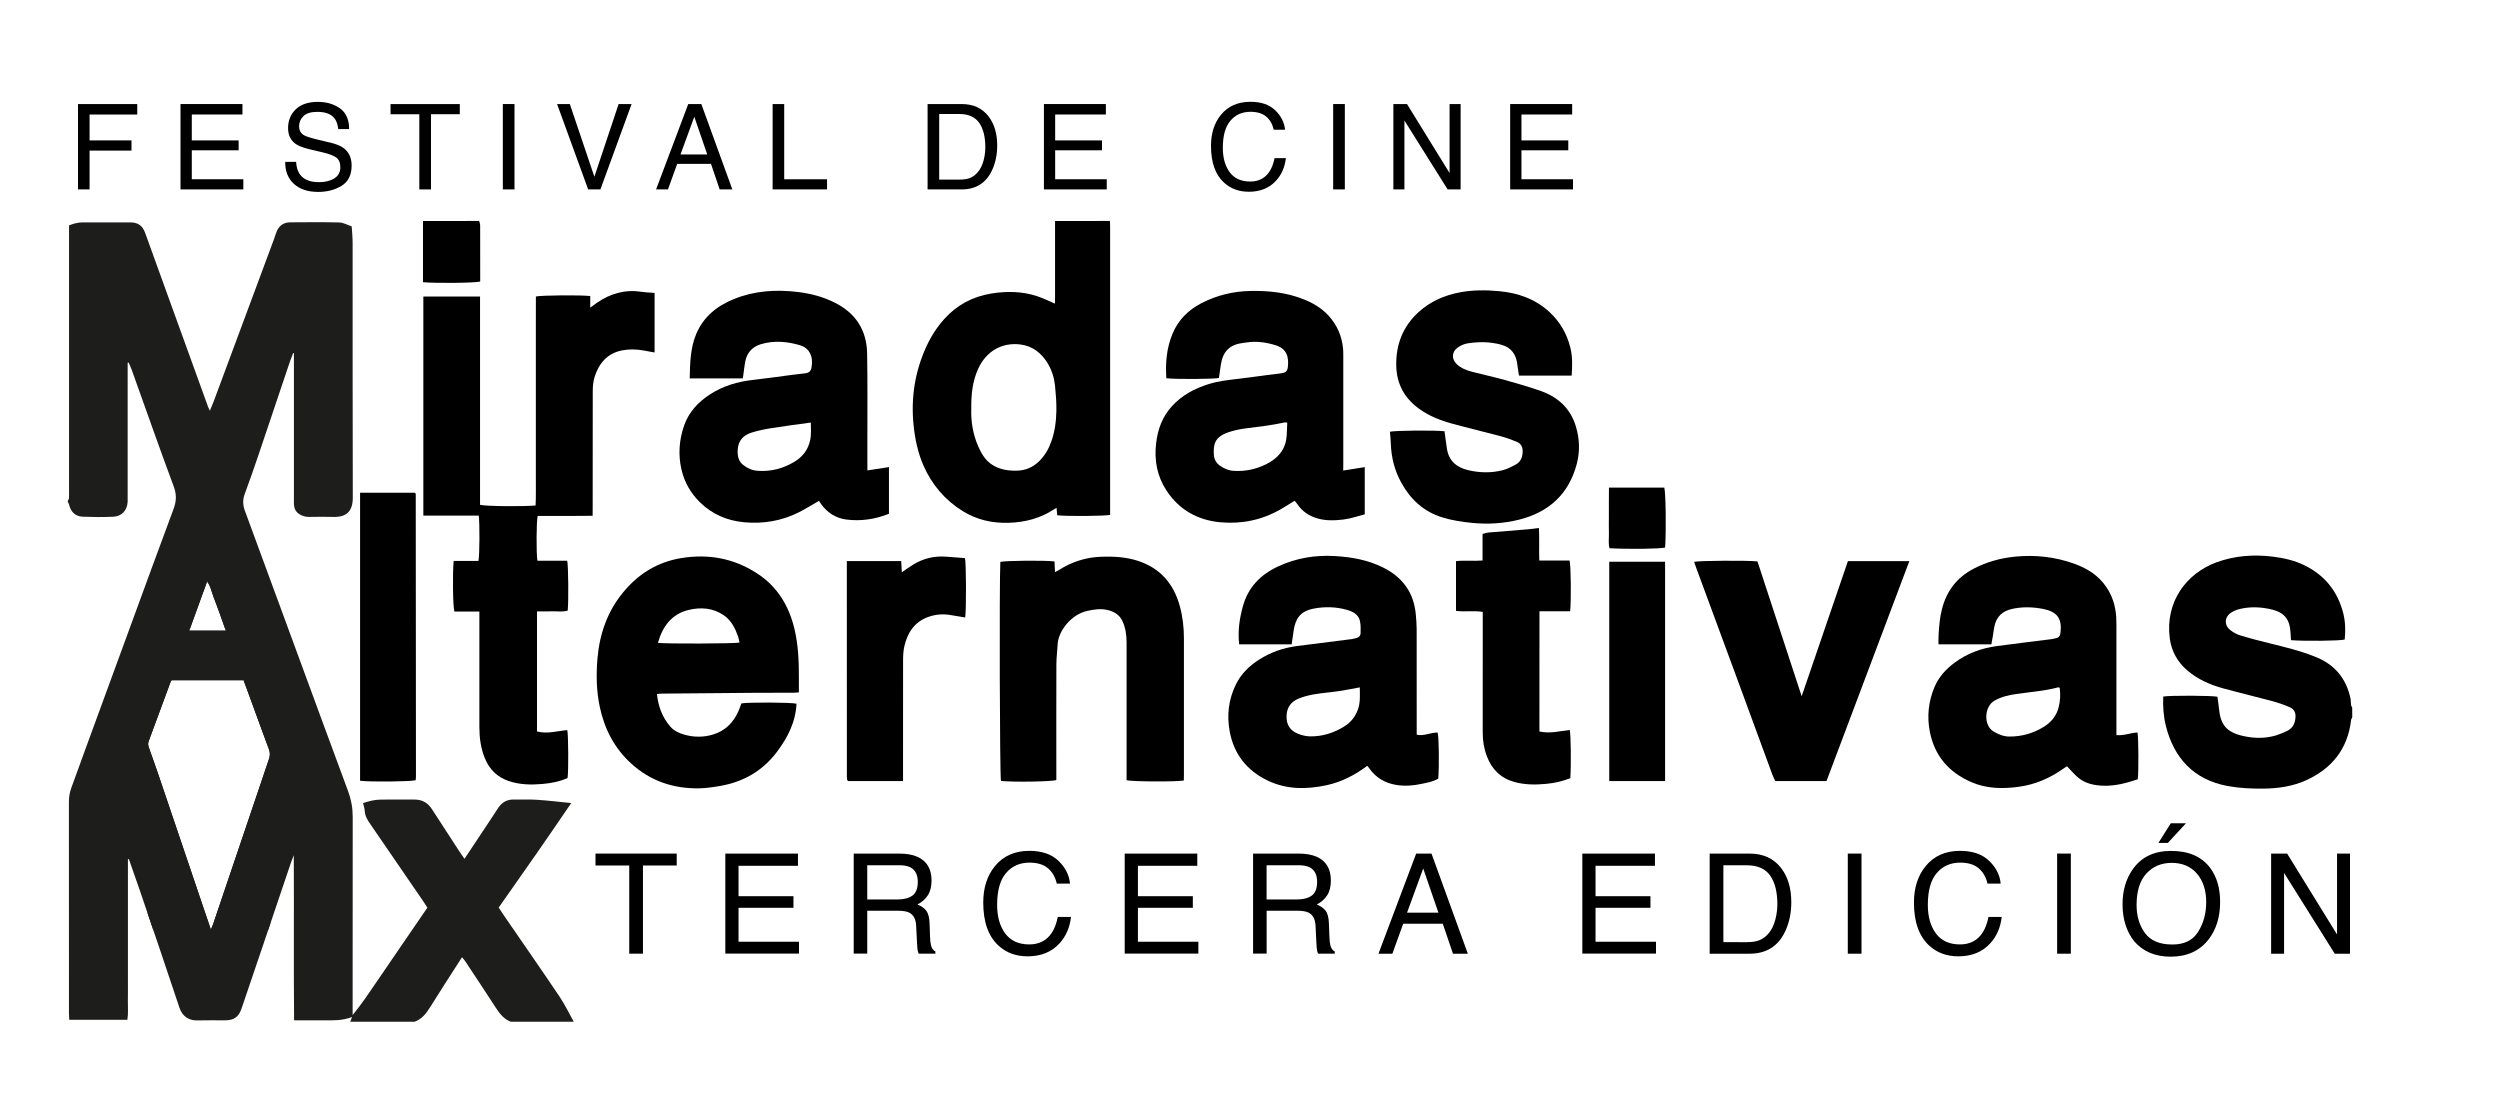 <?xml version="1.0" encoding="utf-8"?>
<!-- Generator: Adobe Illustrator 26.2.1, SVG Export Plug-In . SVG Version: 6.00 Build 0)  -->
<svg version="1.1" id="Capa_1" xmlns="http://www.w3.org/2000/svg" xmlns:xlink="http://www.w3.org/1999/xlink" x="0px" y="0px"
	 viewBox="0 0 600 268.69" style="enable-background:new 0 0 600 268.69;" xml:space="preserve">
<style type="text/css">
	.st0{clip-path:url(#SVGID_00000015343673799252620440000017167150824337717680_);fill:#1D1D1B;}
</style>
<g>
	<g>
		<path d="M162.41,204.86v2.86h-8.1v21.16h-3.29v-21.16h-8.1v-2.86H162.41z"/>
		<path d="M174.08,204.86h17.43v2.94h-14.26v7.29h13.18v2.78h-13.18v8.14h14.51v2.86h-17.68V204.86z"/>
		<path d="M204.88,204.86h10.92c1.8,0,3.28,0.27,4.45,0.8c2.22,1.03,3.32,2.92,3.32,5.68c0,1.44-0.3,2.62-0.89,3.53
			c-0.59,0.92-1.43,1.65-2.49,2.21c0.94,0.38,1.64,0.88,2.12,1.5c0.47,0.62,0.74,1.63,0.79,3.03l0.11,3.22
			c0.03,0.92,0.11,1.6,0.23,2.04c0.2,0.76,0.54,1.25,1.05,1.47v0.54h-3.99c-0.11-0.21-0.2-0.47-0.26-0.8s-0.12-0.96-0.16-1.9
			l-0.2-4.01c-0.07-1.57-0.64-2.62-1.7-3.16c-0.6-0.29-1.55-0.44-2.84-0.44h-7.2v10.3h-3.25V204.86z M215.45,215.87
			c1.48,0,2.66-0.31,3.52-0.92s1.3-1.71,1.3-3.3c0-1.71-0.6-2.88-1.81-3.5c-0.65-0.33-1.51-0.49-2.59-0.49h-7.73v8.21H215.45z"/>
		<path d="M254.04,206.61c1.66,1.6,2.58,3.42,2.76,5.46h-3.17c-0.35-1.55-1.06-2.77-2.11-3.68c-1.06-0.9-2.54-1.36-4.44-1.36
			c-2.32,0-4.2,0.83-5.63,2.5c-1.43,1.66-2.14,4.21-2.14,7.65c0,2.82,0.65,5.1,1.94,6.85c1.29,1.75,3.22,2.63,5.78,2.63
			c2.36,0,4.15-0.92,5.38-2.76c0.65-0.97,1.14-2.25,1.46-3.83h3.17c-0.28,2.53-1.21,4.65-2.78,6.36c-1.89,2.06-4.43,3.09-7.63,3.09
			c-2.76,0-5.08-0.84-6.95-2.54c-2.47-2.24-3.7-5.69-3.7-10.36c0-3.54,0.93-6.45,2.78-8.72c2-2.46,4.77-3.7,8.29-3.7
			C250.05,204.21,252.38,205.01,254.04,206.61z"/>
		<path d="M269.92,204.86h17.43v2.94H273.1v7.29h13.18v2.78H273.1v8.14h14.51v2.86h-17.68V204.86z"/>
		<path d="M300.72,204.86h10.92c1.8,0,3.28,0.27,4.45,0.8c2.22,1.03,3.32,2.92,3.32,5.68c0,1.44-0.3,2.62-0.89,3.53
			c-0.59,0.92-1.43,1.65-2.49,2.21c0.94,0.38,1.64,0.88,2.12,1.5s0.74,1.63,0.79,3.03l0.12,3.22c0.03,0.92,0.11,1.6,0.23,2.04
			c0.2,0.76,0.54,1.25,1.05,1.47v0.54h-3.99c-0.11-0.21-0.2-0.47-0.26-0.8s-0.12-0.96-0.16-1.9l-0.2-4.01
			c-0.07-1.57-0.64-2.62-1.7-3.16c-0.6-0.29-1.55-0.44-2.84-0.44h-7.2v10.3h-3.25V204.86z M311.29,215.87
			c1.48,0,2.66-0.31,3.52-0.92s1.3-1.71,1.3-3.3c0-1.71-0.6-2.88-1.81-3.5c-0.65-0.33-1.51-0.49-2.59-0.49h-7.73v8.21H311.29z"/>
		<path d="M339.88,204.86h3.68l8.72,24.03h-3.57l-2.44-7.2h-9.5l-2.6,7.2h-3.34L339.88,204.86z M345.22,219.04l-3.65-10.61
			l-3.88,10.61H345.22z"/>
		<path d="M379.76,204.86h17.43v2.94h-14.26v7.29h13.18v2.78h-13.18v8.14h14.51v2.86h-17.68V204.86z"/>
		<path d="M410.32,204.86h9.6c3.26,0,5.79,1.17,7.59,3.52c1.6,2.12,2.4,4.82,2.4,8.13c0,2.55-0.47,4.86-1.42,6.92
			c-1.67,3.64-4.54,5.46-8.6,5.46h-9.57V204.86z M419.28,226.11c1.08,0,1.96-0.11,2.65-0.34c1.24-0.42,2.25-1.24,3.04-2.45
			c0.63-0.97,1.08-2.21,1.36-3.73c0.16-0.91,0.24-1.75,0.24-2.52c0-2.98-0.58-5.29-1.73-6.93c-1.16-1.65-3.02-2.47-5.59-2.47h-5.64
			v18.45H419.28z"/>
		<path d="M443.47,204.86h3.29v24.03h-3.29V204.86z"/>
		<path d="M477.4,206.61c1.66,1.6,2.58,3.42,2.76,5.46H477c-0.35-1.55-1.06-2.77-2.11-3.68c-1.05-0.9-2.54-1.36-4.44-1.36
			c-2.32,0-4.2,0.83-5.63,2.5s-2.14,4.21-2.14,7.65c0,2.82,0.65,5.1,1.94,6.85c1.29,1.75,3.22,2.63,5.78,2.63
			c2.36,0,4.15-0.92,5.38-2.76c0.65-0.97,1.14-2.25,1.46-3.83h3.17c-0.28,2.53-1.21,4.65-2.78,6.36c-1.89,2.06-4.43,3.09-7.63,3.09
			c-2.76,0-5.08-0.84-6.95-2.54c-2.47-2.24-3.7-5.69-3.7-10.36c0-3.54,0.93-6.45,2.78-8.72c2-2.46,4.77-3.7,8.29-3.7
			C473.41,204.21,475.75,205.01,477.4,206.61z"/>
		<path d="M493.71,204.86H497v24.03h-3.29V204.86z"/>
		<path d="M530.44,208.3c1.59,2.13,2.39,4.85,2.39,8.16c0,3.59-0.91,6.57-2.73,8.95c-2.14,2.79-5.18,4.19-9.14,4.19
			c-3.7,0-6.6-1.22-8.72-3.66c-1.89-2.36-2.83-5.33-2.83-8.93c0-3.25,0.81-6.03,2.42-8.34c2.07-2.97,5.14-4.45,9.19-4.45
			C525.26,204.21,528.4,205.57,530.44,208.3z M527.57,223.61c1.28-2.06,1.92-4.42,1.92-7.1c0-2.83-0.74-5.1-2.22-6.83
			c-1.48-1.72-3.5-2.59-6.06-2.59c-2.49,0-4.51,0.85-6.08,2.56c-1.57,1.71-2.35,4.23-2.35,7.55c0,2.66,0.67,4.91,2.02,6.74
			c1.35,1.83,3.53,2.74,6.55,2.74C524.22,226.7,526.29,225.67,527.57,223.61z M524.64,197.58l-4.37,4.73h-2.26l2.99-4.73H524.64z"/>
		<path d="M545.08,204.86h3.83l11.98,19.41v-19.41h3.11v24.03h-3.66l-12.16-19.39v19.39h-3.11V204.86z"/>
	</g>
	<g>
		<path d="M18.72,24.97h14.22v2.51H21.5v6.22h10.06v2.44H21.5v9.32h-2.78V24.97z"/>
		<path d="M43.32,24.97h14.87v2.51H46.03v6.22h11.24v2.37H46.03v6.95H58.4v2.44H43.32V24.97z"/>
		<path d="M71.07,38.85c0.06,1.16,0.33,2.11,0.79,2.83c0.89,1.36,2.45,2.04,4.69,2.04c1,0,1.92-0.15,2.74-0.45
			c1.59-0.58,2.39-1.61,2.39-3.1c0-1.12-0.34-1.91-1.01-2.39c-0.69-0.46-1.76-0.87-3.22-1.21l-2.69-0.63
			c-1.76-0.41-3-0.86-3.73-1.35c-1.26-0.86-1.89-2.13-1.89-3.84c0-1.84,0.62-3.35,1.86-4.53c1.24-1.18,3-1.77,5.27-1.77
			c2.09,0,3.87,0.52,5.33,1.56s2.19,2.69,2.19,4.97h-2.61c-0.13-1.1-0.42-1.94-0.86-2.53c-0.81-1.07-2.19-1.6-4.13-1.6
			c-1.57,0-2.7,0.34-3.38,1.03c-0.69,0.69-1.03,1.49-1.03,2.4c0,1,0.41,1.74,1.22,2.2c0.53,0.3,1.73,0.67,3.61,1.12l2.78,0.66
			c1.34,0.32,2.38,0.75,3.11,1.3c1.26,0.96,1.89,2.35,1.89,4.17c0,2.27-0.81,3.89-2.42,4.87c-1.61,0.98-3.48,1.46-5.61,1.46
			c-2.49,0-4.43-0.65-5.84-1.95c-1.41-1.29-2.1-3.05-2.07-5.26H71.07z"/>
		<path d="M110.35,24.97v2.44h-6.91v18.05h-2.8V27.42h-6.91v-2.44H110.35z"/>
		<path d="M120.68,24.97h2.8v20.49h-2.8V24.97z"/>
		<path d="M136.76,24.97l5.89,17.45l5.82-17.45h3.11l-7.48,20.49h-2.94l-7.46-20.49H136.76z"/>
		<path d="M165.18,24.97h3.14l7.44,20.49h-3.04l-2.08-6.14h-8.11l-2.22,6.14h-2.85L165.18,24.97z M169.74,37.07l-3.11-9.05
			l-3.31,9.05H169.74z"/>
		<path d="M185.43,24.97h2.78v18.05h10.28v2.44h-13.06V24.97z"/>
		<path d="M222.62,24.97h8.19c2.78,0,4.94,1,6.47,3c1.37,1.8,2.05,4.12,2.05,6.93c0,2.18-0.4,4.14-1.21,5.9
			c-1.42,3.11-3.87,4.66-7.34,4.66h-8.16V24.97z M230.27,43.1c0.92,0,1.67-0.1,2.26-0.29c1.05-0.36,1.92-1.06,2.59-2.09
			c0.54-0.83,0.92-1.89,1.16-3.18c0.14-0.77,0.2-1.49,0.2-2.15c0-2.54-0.49-4.51-1.48-5.92c-0.99-1.4-2.58-2.11-4.77-2.11h-4.82
			V43.1H230.27z"/>
		<path d="M250.54,24.97h14.87v2.51h-12.17v6.22h11.24v2.37h-11.24v6.95h12.38v2.44h-15.08V24.97z"/>
		<path d="M306.05,26.47c1.42,1.37,2.2,2.92,2.36,4.66h-2.71c-0.3-1.32-0.9-2.37-1.8-3.14c-0.9-0.77-2.16-1.16-3.79-1.16
			c-1.98,0-3.58,0.71-4.8,2.13c-1.22,1.42-1.83,3.6-1.83,6.53c0,2.4,0.55,4.35,1.65,5.84s2.74,2.24,4.93,2.24
			c2.01,0,3.54-0.79,4.59-2.36c0.56-0.83,0.97-1.92,1.25-3.26h2.71c-0.24,2.16-1.03,3.97-2.37,5.43c-1.61,1.76-3.78,2.64-6.51,2.64
			c-2.35,0-4.33-0.72-5.93-2.16c-2.11-1.91-3.16-4.85-3.16-8.84c0-3.02,0.79-5.5,2.37-7.44c1.71-2.1,4.07-3.15,7.07-3.15
			C302.64,24.42,304.63,25.1,306.05,26.47z"/>
		<path d="M319.96,24.97h2.8v20.49h-2.8V24.97z"/>
		<path d="M334.41,24.97h3.27l10.22,16.56V24.97h2.65v20.49h-3.12l-10.37-16.54v16.54h-2.65V24.97z"/>
		<path d="M362.45,24.97h14.87v2.51h-12.17v6.22h11.24v2.37h-11.24v6.95h12.37v2.44h-15.08V24.97z"/>
	</g>
	<g>
		<g>
			<g>
				<g>
					<defs>
						<path id="SVGID_1_" d="M16.28,120.16c0.09-0.18,0.26-0.35,0.27-0.53c0.04-0.49,0.02-0.99,0.02-1.48c0-20.73,0-41.46,0-62.18
							c0-0.6,0-1.2,0-1.87c1.09-0.47,2.19-0.72,3.34-0.73c3.78-0.02,7.57-0.02,11.35,0c1.87,0.01,2.94,0.77,3.58,2.54
							c2.03,5.59,4.05,11.19,6.07,16.79c3.01,8.31,6.01,16.62,9.02,24.92c0.09,0.25,0.23,0.49,0.44,0.94
							c0.38-0.93,0.72-1.69,1.01-2.48c4.8-12.89,9.59-25.79,14.38-38.69c0.23-0.61,0.39-1.25,0.65-1.86
							c0.59-1.4,1.69-2.15,3.19-2.17c3.95-0.03,7.9-0.07,11.84,0.03c0.98,0.03,1.94,0.6,2.97,0.94c0.08,1.39,0.22,2.63,0.22,3.88
							c0.01,20.4-0.02,40.8,0.04,61.2c0.01,3.2-1.41,4.74-4.68,4.65c-1.92-0.05-3.84-0.03-5.76,0c-0.85,0.01-1.62-0.19-2.34-0.63
							c-0.81-0.49-1.23-1.23-1.33-2.15c-0.05-0.49-0.02-0.99-0.02-1.48c0-11.08,0-22.15,0-33.23c0-0.6,0-1.2,0-1.8
							c-0.06-0.01-0.12-0.02-0.18-0.04c-0.24,0.64-0.51,1.27-0.73,1.91c-2.53,7.5-5.04,15.01-7.58,22.51
							c-1.07,3.15-2.16,6.3-3.32,9.42c-0.5,1.36-0.47,2.63,0.03,3.98c4.52,12.24,9,24.49,13.51,36.74
							c3.75,10.2,7.49,20.4,11.27,30.58c0.75,2.03,1.12,4.07,1.11,6.24c-0.03,15.24-0.02,30.49-0.02,45.73c0,0.59,0,1.19,0,1.78
							c2.23-2.72,4.13-5.59,6.07-8.44c1.94-2.85,3.89-5.69,5.84-8.54c1.98-2.89,3.96-5.78,6.03-8.8c-0.29-0.45-0.59-0.95-0.92-1.43
							c-4.21-6.14-8.41-12.28-12.63-18.41c-0.72-1.04-1.42-2.06-1.49-3.4c-0.03-0.59-0.24-1.17-0.4-1.86
							c1.39-0.46,2.79-0.83,4.25-0.84c2.69-0.04,5.37,0,8.06-0.01c1.85-0.01,3.24,0.77,4.24,2.33c2.16,3.36,4.34,6.71,6.52,10.05
							c0.38,0.59,0.8,1.16,1.28,1.84c2.1-3.17,4.13-6.2,6.14-9.24c0.67-1,1.3-2.02,1.98-3.02c0.89-1.32,2.12-2,3.74-1.97
							c1.86,0.04,3.73-0.06,5.59,0.07c2.66,0.18,5.32,0.5,8.17,0.78c-5.76,8.47-11.54,16.77-17.41,25.08
							c0.38,0.59,0.76,1.19,1.16,1.77c4.49,6.54,9.03,13.05,13.46,19.64c1.28,1.9,2.27,3.99,3.39,5.99c-5.05,0-10.09,0-15.14,0
							c-1.71-0.66-2.71-2.03-3.66-3.5c-2.37-3.67-4.8-7.31-7.21-10.96c-0.22-0.34-0.51-0.64-0.81-1.01c-2.61,4.08-5.19,8.01-7.66,12
							c-0.94,1.52-1.97,2.83-3.69,3.47c-5.16,0-10.31,0-15.47,0c0.11-0.28,0.22-0.56,0.44-1.14c-2.35,0.92-4.53,0.82-6.71,0.81
							c-1.92-0.01-3.84,0-5.76,0c-0.43,0-0.85,0-1.45,0c-0.12-13.19,0-26.24-0.07-39.64c-0.29,0.75-0.46,1.15-0.6,1.56
							c-2.31,6.82-4.61,13.64-6.92,20.47c-1.66,4.91-3.32,9.82-5,14.73c-0.72,2.11-1.82,2.87-4.04,2.88
							c-2.19,0.01-4.39-0.05-6.58,0.02c-1.86,0.06-3.56-0.82-4.3-3.04c-3.09-9.32-6.27-18.62-9.43-27.92
							c-0.88-2.59-1.8-5.17-2.71-7.76c-0.08,0.01-0.15,0.02-0.23,0.03c0,1.58,0,3.16,0,4.74c0,1.64,0,3.29,0,4.93
							c0,1.59,0,3.18,0,4.77s0,3.18,0,4.77c0,1.64,0,3.29,0,4.93c0,1.59,0,3.18,0,4.77c0,1.64,0.02,3.29-0.01,4.93
							c-0.03,1.57,0.14,3.14-0.12,4.7c-4.69,0-9.28,0-13.95,0c-0.03-0.55-0.07-1.02-0.07-1.5c0-16.94,0-33.89-0.01-50.83
							c0-1.16,0.18-2.27,0.59-3.37c1.29-3.48,2.53-6.98,3.81-10.47c3.41-9.33,6.83-18.66,10.25-27.98
							c3.48-9.48,6.92-18.97,10.46-28.43c0.7-1.88,0.77-3.48,0.04-5.44c-3.45-9.25-6.7-18.58-10.04-27.88
							c-0.22-0.62-0.51-1.22-0.76-1.82c-0.08,0.01-0.17,0.03-0.25,0.04c0,0.59,0,1.18,0,1.78c0,10.14,0,20.29,0,30.43
							c0,0.38,0.02,0.77,0,1.15c-0.14,2.12-1.41,3.5-3.53,3.59c-2.41,0.1-4.83,0.09-7.24-0.01c-1.83-0.07-2.92-1.19-3.33-3.05
							c-0.04-0.18-0.19-0.33-0.29-0.5C16.28,120.38,16.28,120.27,16.28,120.16z M50.61,223.1c0.25-0.61,0.41-0.95,0.54-1.31
							c1.23-3.62,2.44-7.24,3.67-10.85c3.23-9.57,6.47-19.13,9.71-28.7c0.27-0.79,0.34-1.53,0.03-2.36
							c-1.51-4.04-2.97-8.1-4.45-12.15c-0.54-1.48-1.09-2.95-1.64-4.43c-5.86,0-11.6,0-17.3,0c-0.1,0.15-0.18,0.23-0.22,0.33
							c-1.76,4.76-3.5,9.53-5.28,14.29c-0.22,0.58-0.09,1.06,0.08,1.56c0.74,2.11,1.51,4.21,2.23,6.33
							c3.7,10.91,7.39,21.82,11.08,32.73C49.54,219.98,50.04,221.42,50.61,223.1z M45.44,151.3c2.99,0,5.8,0,8.73,0
							c-0.49-1.4-0.94-2.68-1.4-3.95c-0.48-1.33-0.97-2.67-1.49-3.99c-0.49-1.24-0.67-2.61-1.58-3.8
							C48.27,143.51,46.88,147.33,45.44,151.3z"/>
					</defs>
					<clipPath id="SVGID_00000057840746756575060140000005010664454598324661_">
						<use xlink:href="#SVGID_1_"  style="overflow:visible;"/>
					</clipPath>
					
						<rect x="45.44" y="139.56" style="clip-path:url(#SVGID_00000057840746756575060140000005010664454598324661_);fill:#1D1D1B;" width="8.73" height="11.74"/>
					
						<rect x="35.45" y="163.3" style="clip-path:url(#SVGID_00000057840746756575060140000005010664454598324661_);fill:#1D1D1B;" width="29.41" height="59.8"/>
					
						<rect x="16.28" y="53.3" style="clip-path:url(#SVGID_00000057840746756575060140000005010664454598324661_);fill:#1D1D1B;" width="121.43" height="191.92"/>
				</g>
			</g>
		</g>
		<g>
			<g>
				<path d="M266.39,53.03c0.01,0.55,0.04,1.1,0.04,1.64c0,22.48,0,44.96,0,67.45c0,0.49,0,0.98,0,1.45
					c-1.19,0.3-10.77,0.37-12.71,0.09c-0.04-0.51-0.08-1.04-0.14-1.77c-0.29,0.16-0.5,0.27-0.69,0.39
					c-3.25,2.13-6.84,3.05-10.7,3.19c-3.99,0.14-7.73-0.7-11.13-2.8c-4.26-2.64-7.39-6.32-9.41-10.9c-1.37-3.12-2.06-6.41-2.4-9.81
					c-0.65-6.52,0.33-12.74,3.03-18.69c1.12-2.46,2.56-4.72,4.36-6.73c3.04-3.37,6.83-5.38,11.32-6.1
					c3.73-0.59,7.42-0.54,11.02,0.67c1.39,0.46,2.71,1.13,4.23,1.78c-0.18,0.04-0.12,0.04-0.1,0.02c0.04-0.04,0.07-0.09,0.07-0.14
					c0.01-0.44,0.03-0.88,0.03-1.31c0-6.14,0-12.28,0-18.42C257.61,53.03,262,53.03,266.39,53.03z M233.11,97.97
					c-0.12,3.01,0.35,6.24,1.72,9.29c0.77,1.71,1.71,3.31,3.38,4.34c1.79,1.11,3.76,1.4,5.82,1.36c2.07-0.04,3.83-0.78,5.31-2.21
					c1.36-1.32,2.3-2.91,2.94-4.69c0.87-2.39,1.2-4.89,1.25-7.4c0.04-2.02-0.12-4.05-0.32-6.06c-0.2-1.91-0.76-3.75-1.77-5.41
					c-1.5-2.46-3.61-4.14-6.51-4.51c-4.52-0.58-8.28,1.67-10.18,5.85C233.43,91.45,233.07,94.52,233.11,97.97z"/>
			</g>
		</g>
		<g>
			<g>
				<path d="M564.54,172.16c-0.1,0.22-0.26,0.44-0.28,0.67c-0.8,6.87-4.56,11.58-10.72,14.4c-3.26,1.5-6.79,2.01-10.38,2.04
					c-2.85,0.02-5.67-0.1-8.49-0.62c-8.22-1.51-12.91-6.76-14.84-14.35c-0.59-2.33-0.76-4.73-0.65-7.13
					c1.56-0.29,11.75-0.25,13,0.05c0.13,0.94,0.29,1.9,0.38,2.87c0.37,3.94,1.88,5.69,5.9,6.57c2.63,0.58,5.32,0.61,7.94-0.21
					c0.83-0.26,1.63-0.63,2.42-0.99c1.19-0.54,1.83-1.45,2.04-2.77c0.23-1.44-0.07-2.41-1.37-2.98c-1.39-0.61-2.86-1.09-4.33-1.49
					c-3.84-1.04-7.72-1.94-11.56-3c-3.13-0.86-6.08-2.13-8.59-4.27c-2.38-2.04-3.85-4.6-4.26-7.71
					c-1.17-8.87,4.07-15.68,11.23-18.29c4.4-1.6,8.92-1.92,13.56-1.35c2.63,0.33,5.17,0.92,7.54,2.08
					c4.92,2.41,8.02,6.32,9.33,11.62c0.5,2.03,0.53,4.11,0.32,6.19c-1.11,0.32-9.6,0.42-12.89,0.15c-0.04-0.61-0.08-1.26-0.12-1.9
					c-0.16-3.01-1.44-4.69-4.32-5.42c-2.63-0.66-5.3-0.79-7.95-0.14c-0.77,0.19-1.57,0.53-2.2,1.01c-1.38,1.03-1.42,2.86-0.08,3.95
					c0.71,0.57,1.55,1.06,2.42,1.33c2.34,0.72,4.72,1.34,7.1,1.92c3.82,0.94,7.64,1.86,11.28,3.36c4.43,1.83,7.11,5.13,8.13,9.79
					c0.12,0.53,0.07,1.09,0.15,1.63c0.03,0.24,0.18,0.46,0.28,0.69C564.54,170.62,564.54,171.39,564.54,172.16z"/>
			</g>
		</g>
		<g>
			<g>
				<path d="M115.01,53.03c0.08,0.37,0.23,0.73,0.23,1.1c0.02,4.48,0.01,8.97,0.01,13.44c-1.15,0.34-10.45,0.45-13.73,0.16
					c0-4.89,0-9.79,0-14.69C106.01,53.03,110.51,53.03,115.01,53.03z"/>
			</g>
		</g>
		<g>
			<g>
				<path d="M142.23,123.79c-1.59,0.01-3.05,0.03-4.51,0.03c-1.43,0.01-2.85,0-4.28,0c-1.47,0-2.95,0-4.4,0
					c-0.31,1.27-0.36,9-0.06,10.76c2.38,0,4.78,0,7.15,0c0.28,1.26,0.35,9.62,0.12,11.96c-1.2,0.38-2.46,0.14-3.7,0.18
					c-1.19,0.04-2.39,0.01-3.67,0.01c0,9.65,0,19.17,0,28.81c2.47,0.68,4.86-0.12,7.27-0.32c0.26,1.17,0.32,9.63,0.07,11.5
					c-1.93,0.87-4.03,1.26-6.14,1.44c-2.67,0.23-5.34,0.17-7.95-0.7c-2.79-0.94-4.65-2.78-5.75-5.45c-1-2.41-1.33-4.94-1.33-7.54
					c0-8.61,0-17.22,0-25.83c0-0.59,0-1.18,0-1.87c-2.12,0-4.07,0-6,0c-0.36-1.19-0.46-9.08-0.17-12.14c1.98,0,3.98,0,5.95,0
					c0.28-1.4,0.32-8.96,0.07-10.88c-4.39,0-8.81,0-13.3,0c0-17.61,0-35.07,0-52.59c4.55,0,9.02,0,13.61,0c0,16.72,0,33.38,0,50
					c1.22,0.35,10.53,0.44,13.33,0.15c0.12-2.37,0.04-4.76,0.06-7.15c0.01-2.36,0-4.72,0-7.07c0-2.41,0-4.83,0-7.24s0-4.83,0-7.24
					s0-4.83,0-7.24c0-2.36,0-4.72,0-7.07c0-2.4-0.01-4.79,0.01-7.14c1.35-0.31,10.79-0.38,13.05-0.11c0,0.83,0,1.69,0,2.78
					c0.66-0.48,1.13-0.83,1.6-1.16c3.23-2.24,6.76-3.24,10.7-2.64c1.02,0.16,2.05,0.18,3.14,0.27c0,4.79,0,9.47,0,14.3
					c-0.93-0.17-1.76-0.33-2.6-0.48c-1.74-0.32-3.5-0.36-5.23-0.02c-3.55,0.7-5.55,3.13-6.58,6.4c-0.35,1.12-0.43,2.37-0.43,3.56
					c-0.03,9.32-0.02,18.65-0.02,27.97C142.23,122.56,142.23,123.1,142.23,123.79z"/>
			</g>
		</g>
		<g>
			<g>
				<path d="M310,154.64c-4.26,0-8.37,0-12.61,0c-0.16-1.59-0.15-3.17,0.02-4.72c0.16-1.46,0.48-2.91,0.86-4.32
					c1.23-4.59,4.2-7.67,8.46-9.65c4.31-2,8.85-2.77,13.55-2.5c4.05,0.23,8.01,0.92,11.7,2.77c4.68,2.35,7.37,6.05,7.82,11.3
					c0.1,1.14,0.19,2.29,0.2,3.43c0.02,7.84,0.01,15.68,0.01,23.52c0,0.6,0,1.2,0,1.85c1.79,0.42,3.37-0.57,5.03-0.5
					c0.3,1.2,0.39,7.61,0.15,11.04c-1.2,0.74-2.62,0.97-3.98,1.26c-2.02,0.44-4.07,0.61-6.18,0.25c-2.7-0.46-4.8-1.74-6.38-3.93
					c-0.13-0.17-0.25-0.35-0.38-0.52c-0.03-0.04-0.09-0.05-0.18-0.09c-2.9,2.17-6.08,3.83-9.66,4.61
					c-4.86,1.05-9.66,1.08-14.24-1.13c-4.95-2.39-8.06-6.34-9.06-11.75c-0.72-3.89-0.29-7.71,1.5-11.32c1.28-2.6,3.28-4.5,5.68-6.01
					c2.72-1.71,5.7-2.75,8.89-3.17c4.39-0.58,8.78-1.11,13.17-1.67c0.43-0.06,0.85-0.18,1.27-0.3c0.53-0.15,0.88-0.56,0.9-1.06
					c0.03-0.98,0.05-1.98-0.14-2.93c-0.34-1.67-1.74-2.34-3.18-2.75c-2.62-0.73-5.29-0.8-7.96-0.28c-3.19,0.62-4.34,2.38-4.78,5.24
					C310.31,152.37,310.17,153.45,310,154.64z M326.35,164.97c-1.81,0.33-3.45,0.67-5.1,0.91c-1.94,0.29-3.91,0.42-5.84,0.75
					c-1.28,0.22-2.57,0.55-3.77,1.04c-1.79,0.75-2.81,2.08-2.87,4.17c-0.06,2.1,0.85,3.48,2.69,4.24c0.94,0.39,1.99,0.64,3,0.65
					c2.96,0.03,5.69-0.83,8.2-2.41c1.64-1.03,2.74-2.47,3.33-4.31C326.51,168.37,326.35,166.7,326.35,164.97z"/>
			</g>
		</g>
		<g>
			<g>
				<path d="M477.93,154.64c-4.31,0-8.41,0-12.69,0c0-0.72-0.03-1.42,0.01-2.1c0.13-2.18,0.29-4.35,0.85-6.48
					c1.12-4.26,3.56-7.45,7.46-9.51c3.13-1.65,6.45-2.59,9.99-2.95c4.93-0.49,9.71,0.04,14.35,1.72c3.04,1.1,5.7,2.77,7.58,5.51
					c1.5,2.18,2.24,4.61,2.41,7.22c0.08,1.31,0.05,2.63,0.05,3.95c0,7.57,0,15.14,0,22.71c0,0.54,0,1.08,0,1.72
					c1.81,0.16,3.41-0.55,5.06-0.63c0.25,1.27,0.29,9.42,0.07,11.23c-2.63,0.87-5.3,1.62-8.13,1.55c-2.22-0.06-4.38-0.47-6.15-1.92
					c-0.96-0.79-1.75-1.77-2.7-2.75c-0.24,0.15-0.65,0.39-1.04,0.67c-3.18,2.24-6.71,3.73-10.54,4.25
					c-3.86,0.53-7.73,0.48-11.42-1.13c-5.39-2.36-8.82-6.3-9.94-12.15c-0.7-3.65-0.32-7.2,1.11-10.61c1.01-2.43,2.74-4.34,4.85-5.9
					c3.01-2.23,6.42-3.48,10.11-3.98c4.38-0.59,8.78-1.11,13.17-1.67c0.32-0.04,0.64-0.15,0.96-0.21c0.77-0.12,1.08-0.57,1.17-1.34
					c0.4-3.38-0.79-5.03-4.14-5.69c-2.5-0.49-4.99-0.56-7.49-0.01c-2.31,0.51-3.78,1.88-4.24,4.23c-0.15,0.75-0.24,1.51-0.36,2.26
					C478.17,153.28,478.06,153.91,477.93,154.64z M494.33,165.07c-0.16-0.05-0.28-0.13-0.36-0.11c-3.34,0.9-6.78,1.11-10.18,1.62
					c-1.78,0.26-3.53,0.66-5.13,1.59c-2.48,1.43-2.66,6-0.16,7.42c1.17,0.67,2.35,1.17,3.7,1.18c3.03,0.03,5.85-0.79,8.4-2.39
					c1.67-1.05,2.91-2.54,3.43-4.47C494.46,168.32,494.55,166.68,494.33,165.07z"/>
			</g>
		</g>
		<g>
			<g>
				<path d="M178.26,90.82c-4.29,0-8.49,0-12.73,0c0.09-3.69,0.13-7.28,1.57-10.68c1.76-4.14,4.95-6.71,9.02-8.36
					c4.95-2.01,10.06-2.33,15.31-1.71c3.18,0.38,6.2,1.17,9.06,2.64c4.96,2.53,7.52,6.61,7.62,12.1c0.13,7.02,0.05,14.04,0.06,21.06
					c0,1.86,0,3.73,0,5.59c0,0.43,0,0.86,0,1.44c1.8-0.28,3.45-0.53,5.18-0.8c0,3.74,0,7.45,0,11.2c-3.31,1.33-6.76,1.84-10.28,1.38
					c-2.47-0.33-4.5-1.63-5.99-3.68c-0.19-0.26-0.36-0.54-0.54-0.8c-1.65,0.95-3.21,1.94-4.86,2.77c-4.11,2.06-8.52,2.79-13.07,2.37
					c-4.09-0.37-7.75-1.93-10.69-4.86c-2.16-2.16-3.66-4.73-4.36-7.76c-0.84-3.63-0.57-7.17,0.65-10.65c1.14-3.24,3.38-5.6,6.2-7.43
					c3.13-2.03,6.61-3.05,10.31-3.46c3.09-0.35,6.17-0.8,9.26-1.2c1.08-0.14,2.17-0.28,3.26-0.39c0.86-0.09,1.35-0.45,1.52-1.39
					c0.51-2.66-0.53-4.7-2.8-5.36c-3.09-0.9-6.21-1.17-9.36-0.23c-2.09,0.63-3.31,2.05-3.74,4.15c-0.18,0.91-0.26,1.84-0.4,2.76
					C178.42,89.95,178.34,90.37,178.26,90.82z M194.6,101.41c-3.24,0.45-6.41,0.85-9.57,1.36c-1.61,0.26-3.22,0.6-4.76,1.09
					c-1.93,0.62-3.11,1.96-3.22,4.08c-0.07,1.41,0.13,2.74,1.33,3.66c1,0.78,2.12,1.3,3.43,1.39c3.16,0.23,6.07-0.52,8.76-2.11
					c2.02-1.19,3.35-2.88,3.87-5.23C194.75,104.17,194.6,102.73,194.6,101.41z"/>
			</g>
		</g>
		<g>
			<g>
				<path d="M322.37,112.93c1.87-0.29,3.48-0.55,5.17-0.82c0,3.72,0,7.43,0,11.33c-1.63,0.41-3.29,1.01-5,1.23
					c-2.11,0.26-4.26,0.36-6.36-0.25c-2.01-0.58-3.66-1.69-4.84-3.45c-0.15-0.23-0.33-0.44-0.5-0.65c-0.03-0.04-0.09-0.06-0.18-0.11
					c-1.09,0.67-2.18,1.38-3.31,2.02c-4.5,2.59-9.39,3.59-14.52,3.11c-5.41-0.51-9.82-2.99-12.84-7.56
					c-2.28-3.45-3.01-7.28-2.52-11.42c0.4-3.37,1.5-6.36,3.8-8.88c2.39-2.62,5.4-4.23,8.75-5.28c2.46-0.78,5.02-1.03,7.57-1.33
					c2.17-0.26,4.33-0.57,6.5-0.85c1.14-0.15,2.28-0.26,3.41-0.43c1.09-0.17,1.47-0.48,1.59-1.54c0.26-2.3-0.23-4.35-2.91-5.18
					c-2.25-0.7-4.57-1.05-6.94-0.69c-0.32,0.05-0.65,0.09-0.98,0.13c-3.06,0.4-4.7,1.95-5.22,5.01c-0.19,1.13-0.33,2.26-0.49,3.39
					c-1.19,0.29-10.71,0.34-12.63,0.06c-0.24-3.68,0.06-7.28,1.51-10.73c1.4-3.33,3.82-5.7,7-7.32c3.66-1.87,7.55-2.81,11.67-2.89
					c3.74-0.07,7.44,0.24,11.02,1.38c2.89,0.92,5.59,2.22,7.7,4.51c2.11,2.29,3.27,5.01,3.53,8.11c0.05,0.65,0.04,1.32,0.04,1.97
					c0,8.45,0,16.89,0,25.34C322.37,111.65,322.37,112.19,322.37,112.93z M308.94,101.43c-0.38-0.04-0.5-0.07-0.6-0.05
					c-3.04,0.67-6.13,1.03-9.21,1.41c-1.45,0.18-2.92,0.48-4.3,0.95c-3.25,1.12-3.65,2.81-3.51,5.34c0.06,1.13,0.54,2.01,1.42,2.65
					c0.98,0.71,2.06,1.19,3.32,1.27c2.74,0.18,5.33-0.36,7.78-1.57c2.46-1.22,4.33-3.02,4.83-5.83
					C308.9,104.27,308.85,102.89,308.94,101.43z"/>
			</g>
		</g>
		<g>
			<g>
				<path d="M157.67,166.55c0.32,3.07,1.31,5.63,3.18,7.81c0.88,1.02,2.11,1.59,3.37,1.95c2.3,0.66,4.65,0.67,6.96-0.04
					c2.85-0.87,4.77-2.8,5.99-5.46c0.29-0.64,0.51-1.33,0.76-1.99c1.57-0.31,12.08-0.26,13.23,0.07c-0.21,4.43-2.14,8.18-4.74,11.62
					c-3.39,4.48-7.94,7.11-13.44,8.09c-1.72,0.3-3.46,0.57-5.2,0.6c-6.2,0.09-11.69-1.74-16.34-6c-4.03-3.69-6.36-8.25-7.49-13.53
					c-0.82-3.85-0.89-7.74-0.56-11.61c0.49-5.83,2.34-11.23,6.1-15.82c3.66-4.48,8.29-7.38,14.09-8.31
					c6.47-1.04,12.48,0.06,18.02,3.62c4.98,3.2,7.77,7.86,9.1,13.52c0.89,3.81,1.04,7.68,1.03,11.57c0,1.14,0,2.29,0,3.53
					c-0.51,0.04-0.93,0.09-1.35,0.09c-2.85,0.01-5.7-0.01-8.55,0.01c-7.67,0.06-15.33,0.13-23,0.2
					C158.49,166.48,158.18,166.51,157.67,166.55z M157.9,154.29c2.12,0.25,18.38,0.19,19.58-0.07c-0.11-0.47-0.17-0.96-0.33-1.42
					c-0.7-1.97-1.58-3.83-3.38-5.09c-2.61-1.83-5.56-2.02-8.48-1.33C161.19,147.36,159.01,150.35,157.9,154.29z"/>
			</g>
		</g>
		<g>
			<g>
				<path d="M377.2,90.15c-4.3,0-8.41,0-12.64,0c-0.13-0.85-0.3-1.7-0.39-2.55c-0.26-2.58-1.48-4.22-3.91-4.88
					c-2.66-0.72-5.4-0.74-8.11-0.3c-0.78,0.13-1.58,0.5-2.24,0.95c-1.52,1.02-1.6,2.84-0.25,4.07c1.03,0.95,2.31,1.45,3.64,1.79
					c2.64,0.68,5.31,1.26,7.93,1.99c2.89,0.8,5.78,1.63,8.6,2.63c4.16,1.47,7.12,4.24,8.4,8.56c0.87,2.94,0.99,5.93,0.2,8.91
					c-1.9,7.26-6.7,11.61-13.85,13.4c-3.67,0.92-7.42,1.15-11.22,0.78c-2.46-0.24-4.86-0.6-7.23-1.33c-4.5-1.39-7.65-4.36-9.86-8.4
					c-1.57-2.87-2.36-5.98-2.47-9.26c-0.03-0.97-0.14-1.94-0.22-2.89c1.26-0.31,10.65-0.39,13.1-0.12c0.1,0.72,0.2,1.47,0.3,2.21
					c0.09,0.65,0.19,1.29,0.28,1.94c0.43,3.02,2.41,4.57,5.18,5.21c2.69,0.62,5.44,0.69,8.13,0.01c1.14-0.29,2.24-0.85,3.28-1.42
					c1.08-0.6,1.52-1.66,1.59-2.89c0.07-1.17-0.34-2.08-1.43-2.53c-1.26-0.52-2.54-0.99-3.86-1.34c-3.85-1.03-7.72-1.94-11.56-2.99
					c-2.91-0.8-5.71-1.88-8.17-3.71c-3.42-2.55-5.23-5.91-5.32-10.22c-0.1-5.11,1.6-9.45,5.39-12.89c2.82-2.56,6.21-4.03,9.94-4.73
					c3.1-0.58,6.23-0.55,9.34-0.27c4.56,0.41,8.77,1.89,12.18,5.08c2.49,2.33,4.15,5.21,4.95,8.54
					C377.43,85.65,377.35,87.83,377.2,90.15z"/>
			</g>
		</g>
		<g>
			<g>
				<path d="M284.12,187.32c-1.89,0.34-12.49,0.28-13.74-0.07c0-0.56,0-1.15,0-1.74c0-10.41,0-20.83,0-31.24
					c0-1.82-0.22-3.59-1.02-5.26c-0.7-1.44-1.86-2.18-3.39-2.57c-1.72-0.44-3.4-0.19-5.03,0.18c-3.92,0.88-6.92,4.84-7.1,7.95
					c-0.09,1.63-0.3,3.27-0.31,4.9c-0.03,8.66-0.01,17.32-0.01,25.98c0,0.6,0,1.2,0,1.76c-1.17,0.4-10.4,0.53-13.29,0.21
					c-0.29-1.41-0.41-46.78-0.15-52.56c1.08-0.31,10.51-0.41,13-0.12c0.04,0.78,0.07,1.58,0.12,2.55c0.38-0.2,0.66-0.31,0.91-0.47
					c3.16-2.02,6.59-3.1,10.35-3.21c2.9-0.08,5.74,0.07,8.54,0.96c5.44,1.74,8.67,5.51,10.15,10.88c0.7,2.53,0.99,5.14,0.99,7.78
					c-0.01,10.8,0,21.6,0,32.4C284.12,186.17,284.12,186.71,284.12,187.32z"/>
			</g>
		</g>
		<g>
			<g>
				<path d="M443.5,134.67c4.95,0,9.76,0,14.74,0c-6.65,17.65-13.25,35.19-19.88,52.78c-4.08,0-8.07,0-12.28,0
					c-0.18-0.39-0.48-0.9-0.68-1.45c-2.83-7.68-5.64-15.37-8.47-23.05c-3.28-8.91-6.58-17.81-9.86-26.72
					c-0.17-0.46-0.32-0.92-0.48-1.39c1.17-0.29,12.8-0.37,15.2-0.1c3.49,10.65,7.01,21.37,10.61,32.36
					C436.17,156.09,439.83,145.37,443.5,134.67z"/>
			</g>
		</g>
		<g>
			<g>
				<path d="M369.46,175.56c2.59,0.57,4.93-0.13,7.29-0.35c0.26,1.26,0.34,8.31,0.13,11.55c-1.85,0.74-3.82,1.19-5.82,1.37
					c-2.56,0.24-5.12,0.24-7.65-0.47c-3.27-0.92-5.37-3.02-6.55-6.14c-0.71-1.86-1.02-3.78-1.01-5.78
					c0.02-8.99,0.01-17.98,0.01-26.98c0-0.6,0-1.2,0-1.9c-2.15-0.38-4.28,0.05-6.42-0.26c0-4,0-7.87,0-11.93
					c2.05-0.23,4.17,0.03,6.37-0.15c0-2.13,0-4.2,0-6.37c0.53-0.13,0.99-0.31,1.45-0.35c3.16-0.27,6.32-0.5,9.48-0.77
					c0.81-0.07,1.61-0.19,2.6-0.31c0.14,2.63-0.01,5.18,0.09,7.81c2.5,0,4.9,0,7.27,0c0.32,1.19,0.41,9.61,0.13,12.17
					c-1.22,0-2.47,0-3.71,0c-1.19,0-2.39,0-3.65,0C369.46,156.38,369.46,165.9,369.46,175.56z"/>
			</g>
		</g>
		<g>
			<g>
				<path d="M86.42,118.26c4.51,0,8.83,0,13.13,0c0.07,0.06,0.11,0.1,0.15,0.14c0.03,0.04,0.08,0.09,0.08,0.13
					c0.02,22.59,0.03,45.18,0.05,67.77c0,0.32-0.04,0.65-0.06,0.95c-1.14,0.35-11.02,0.44-13.35,0.13
					C86.42,164.39,86.42,141.39,86.42,118.26z"/>
			</g>
		</g>
		<g>
			<g>
				<path d="M203.24,134.66c4.44,0,8.69,0,13.05,0c0.05,0.89,0.1,1.74,0.15,2.68c1-0.67,1.87-1.32,2.8-1.88
					c2.4-1.45,5.01-2.07,7.82-1.86c1.52,0.12,3.05,0.23,4.54,0.35c0.29,1.27,0.33,12.42,0.05,14.25c-1.11-0.19-2.23-0.35-3.34-0.56
					c-1.93-0.36-3.83-0.21-5.65,0.47c-3.23,1.2-4.87,3.77-5.61,6.97c-0.28,1.21-0.31,2.49-0.31,3.75
					c-0.02,8.93-0.01,17.87-0.01,26.8c0,0.59,0,1.18,0,1.82c-4.53,0-8.89,0-13.14,0c-0.15-0.12-0.2-0.14-0.23-0.19
					c-0.03-0.04-0.06-0.1-0.06-0.15c-0.02-0.27-0.05-0.54-0.05-0.82C203.24,169.15,203.24,152,203.24,134.66z"/>
			</g>
		</g>
		<g>
			<g>
				<path d="M386.22,134.81c4.48,0,8.9,0,13.4,0c0,17.57,0,35.07,0,52.65c-4.48,0-8.9,0-13.4,0
					C386.22,169.89,386.22,152.39,386.22,134.81z"/>
			</g>
		</g>
		<g>
			<g>
				<path d="M386.15,117.03c4.54,0,8.91,0,13.28,0c0.35,1.12,0.48,10.29,0.2,14.38c-1.19,0.32-8.63,0.42-13.34,0.17
					c-0.34-1.14-0.11-2.34-0.15-3.52c-0.04-1.26-0.01-2.52-0.01-3.78c0-1.21,0-2.41,0-3.62
					C386.14,119.47,386.14,118.28,386.15,117.03z"/>
			</g>
		</g>
	</g>
</g>
</svg>
